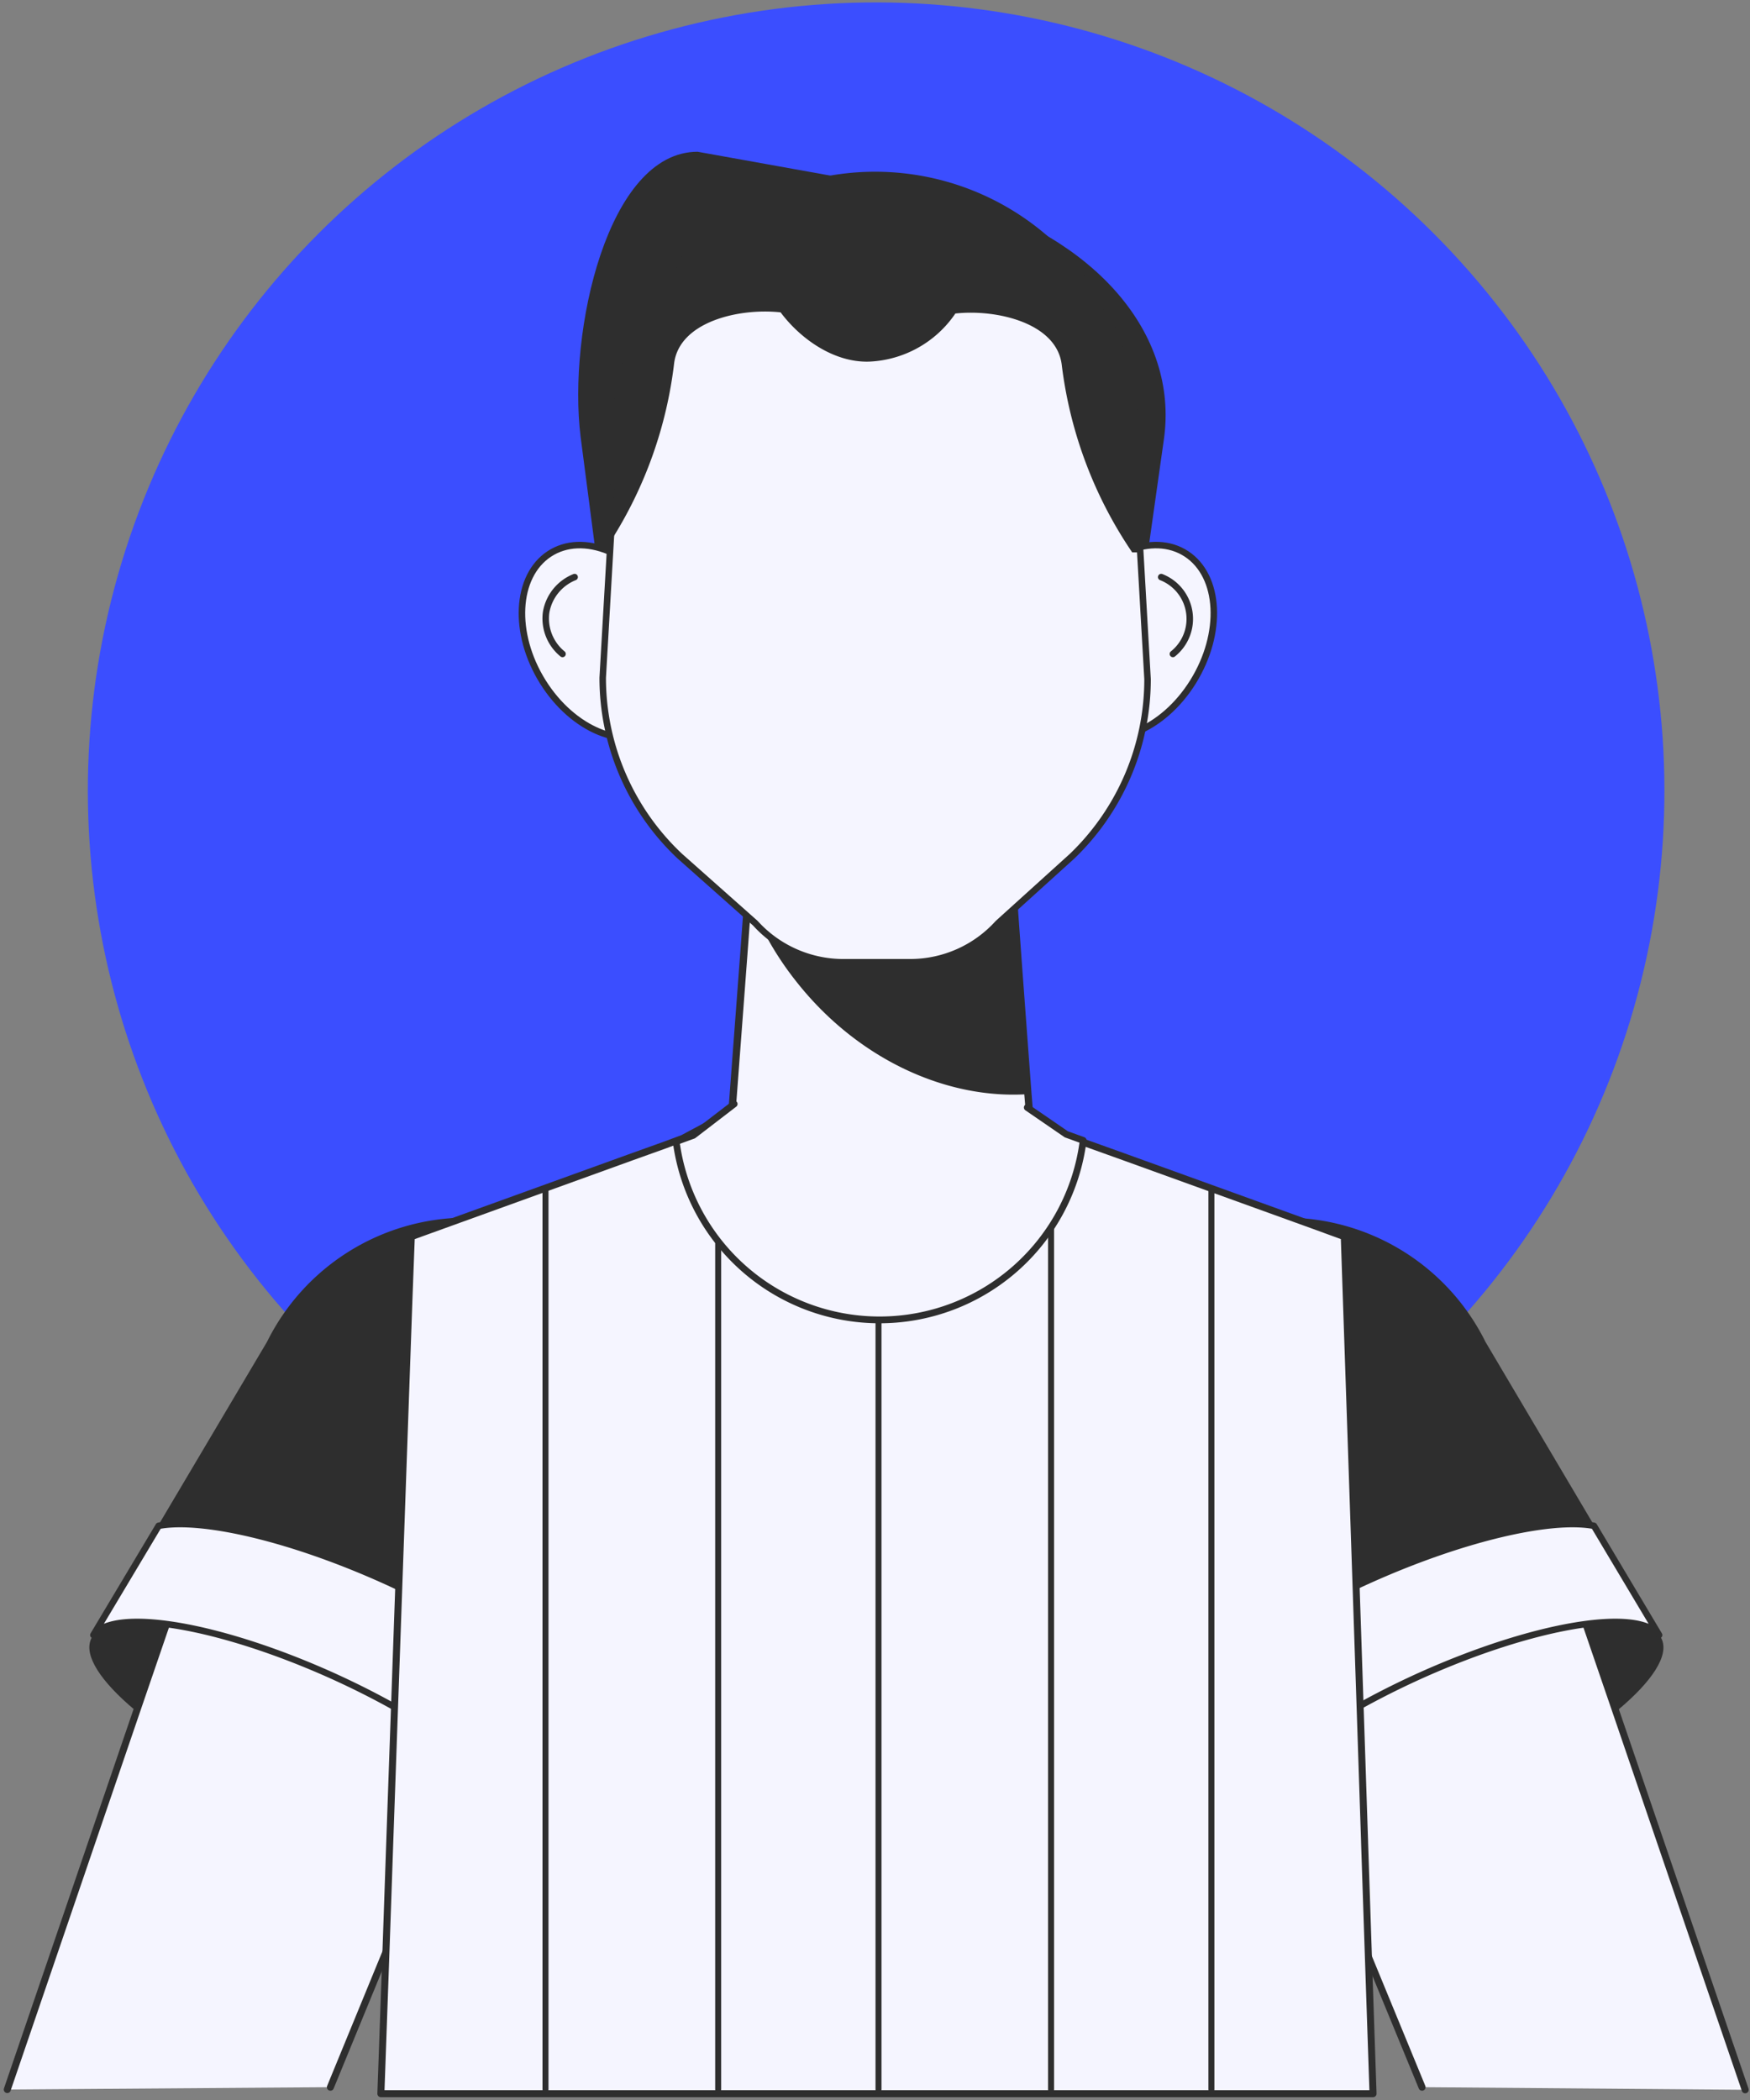 <svg xmlns="http://www.w3.org/2000/svg" viewBox="0 0 134.58 161.5"><rect x="0" y="0" width="134.58" height="161.5" fill="#808080" stroke="none"/><defs><style>.cls-1{fill:#3b4eff;}.cls-2{fill:#2e2e2e;}.cls-3,.cls-5,.cls-6,.cls-7{fill:#f5f5ff;}.cls-3,.cls-4,.cls-5,.cls-6,.cls-7,.cls-8{stroke:#2e2e2e;stroke-linecap:round;stroke-linejoin:round;}.cls-3,.cls-4{stroke-width:0.5px;}.cls-4,.cls-8{fill:none;}.cls-5{stroke-width:0.56px;}.cls-6{stroke-width:0.54px;}.cls-7{stroke-width:0.52px;}.cls-8{stroke-width:0.46px;}</style></defs><title>avatars</title><g id="OBJECTS"><circle class="cls-1" cx="67.38" cy="60.8" r="60.62" transform="translate(-23.26 65.46) rotate(-45)"/><path class="cls-2" d="M76.48,58.25H57.55c-5.58,0-10.32-4.8-11.16-11.3L44.65,33.59c-1-8.07,2.07-21.92,9-21.92L73.8,15.29c10.39,3,16.85,10.35,15.71,18.47L87.62,47.12C86.71,53.54,82,58.25,76.48,58.25Z"/><path class="cls-3" d="M82.37,46.22c-2.32,3.72-2.09,8.13.5,9.84s6.57.09,8.88-3.63,2.09-8.12-.5-9.83S84.68,42.51,82.37,46.22Z"/><path class="cls-4" d="M89.3,44.38a3.45,3.45,0,0,1,.9,5.91"/><path class="cls-3" d="M51.12,46.22c2.32,3.72,2.09,8.13-.5,9.84s-6.56.09-8.88-3.63-2.09-8.12.5-9.83S48.81,42.51,51.12,46.22Z"/><path class="cls-4" d="M44.19,44.38A3.56,3.56,0,0,0,42,47.08a3.52,3.52,0,0,0,1.26,3.21"/><path class="cls-5" d="M79.62,91.1a11.88,11.88,0,1,1-23.75.4c0-.13,0-.26,0-.4L57.2,73.4l.33-4.49.66-8.79H77.3l1,13.9.75,10.12Z"/><path class="cls-2" d="M79.1,84.14c-6.27.44-13.18-2.67-17.92-8.73a23.91,23.91,0,0,1-3.65-6.5l.66-8.79H77.3l1,13.9Z"/><path class="cls-3" d="M88.25,52.23a18.86,18.86,0,0,1-5.82,13.63L76.75,71a9.1,9.1,0,0,1-6.71,3H64.75A9.13,9.13,0,0,1,58.09,71l-5.8-5.15a18.82,18.82,0,0,1-5.94-13.73l.09-1.57.52-9,.39-6.68a20,20,0,1,1,39.9,0l.44,7.6.43,7.5Z"/><path class="cls-2" d="M87.69,42.48h-.62a32.71,32.71,0,0,1-5.42-14.43c-.39-3.21-5-4.29-8.18-3.94a8.44,8.44,0,0,1-6.64,3.7c-2.64.08-5.22-1.68-6.8-3.79-3.22-.35-7.8.73-8.19,3.94A32.57,32.57,0,0,1,47,41.56l.39-6.68a20,20,0,1,1,39.9,0Z"/><path class="cls-2" d="M113.37,138.11c-9.12,4.12-17.44,5.39-18.59,2.84s5.3-8,14.42-12.07,17.44-5.38,18.59-2.83S122.49,134,113.37,138.11Z"/><path class="cls-6" d="M109.36,160.51l-4.27-10.37-3.41-8.31-2.88-7-6.33-15.38c-3.33-8.09-.06-17,7.13-19.51a11.43,11.43,0,0,1,3.81-.62h.35c5.58.21,11,4.34,13.12,10.66L122,125l2.3,6.71,9.91,29"/><path class="cls-3" d="M127.59,125.74c-1.68-2.13-9.67-.79-18.38,3.13C100.08,133,93.62,138.4,94.79,141a.46.46,0,0,0,.09.15l-.09.05-4.08-9.55c1.82-2.91,7.39-6.9,14.54-10.12s14-4.82,17.33-4.19Z"/><path class="cls-2" d="M122.58,117.29c-3.34-.63-10.1.93-17.33,4.19s-12.72,7.21-14.54,10.12l-6-14.07c-3.95-9.26.32-19.84,9.29-23a15.52,15.52,0,0,1,5.16-.89,17.19,17.19,0,0,1,15.08,9.56Z"/><path class="cls-2" d="M21.4,138.11C30.52,142.23,38.84,143.5,40,141s-5.31-8-14.42-12.07S8.13,123.5,7,126.05,12.28,134,21.4,138.11Z"/><path class="cls-6" d="M25.41,160.51l4.26-10.37,3.42-8.31,2.88-7,6.33-15.38c3.33-8.09.06-17-7.13-19.51a11.43,11.43,0,0,0-3.81-.62H31c-5.57.21-10.95,4.34-13.11,10.66l-5.12,15-2.3,6.71-9.91,29"/><path class="cls-3" d="M7.18,125.74c1.68-2.13,9.67-.79,18.38,3.13C34.69,133,41.15,138.4,40,141a.46.46,0,0,1-.09.15l.09.05,4.08-9.55c-1.82-2.91-7.39-6.9-14.54-10.12s-14-4.82-17.34-4.19Z"/><path class="cls-2" d="M12.18,117.29c3.35-.63,10.11.93,17.34,4.19s12.72,7.21,14.54,10.12l6-14.07c3.95-9.26-.32-19.84-9.3-23a15.42,15.42,0,0,0-5.15-.89,17.18,17.18,0,0,0-15.08,9.56Z"/><polygon class="cls-6" points="105.59 161.01 29.29 161.01 29.69 149.83 29.97 141.76 30.32 131.85 31.45 99.86 31.63 95.1 34.09 94.21 48.39 89.04 51.15 88.05 52.52 87.54 56.1 85.62 57.18 85.62 77.83 85.62 78.26 85.62 82.27 87.47 83.63 87.96 86.39 88.95 101.11 94.27 103.38 95.1 103.54 99.87 104.15 117.89 104.61 131.66 104.94 141.62 104.94 141.67 105.24 150.67 105.59 161.01"/><path class="cls-7" d="M79,85.17l3,2.06,1.3.47A15.78,15.78,0,0,1,52,87.79l1.32-.48,3.14-2.41"/><line class="cls-8" x1="41.95" y1="91.44" x2="41.95" y2="160.68"/><line class="cls-8" x1="55.23" y1="95.6" x2="55.23" y2="160.68"/><line class="cls-8" x1="67.56" y1="101.59" x2="67.56" y2="160.68"/><line class="cls-8" x1="80.83" y1="94.45" x2="80.83" y2="160.68"/><line class="cls-8" x1="93.16" y1="91.44" x2="93.16" y2="160.68"/></g></svg>
